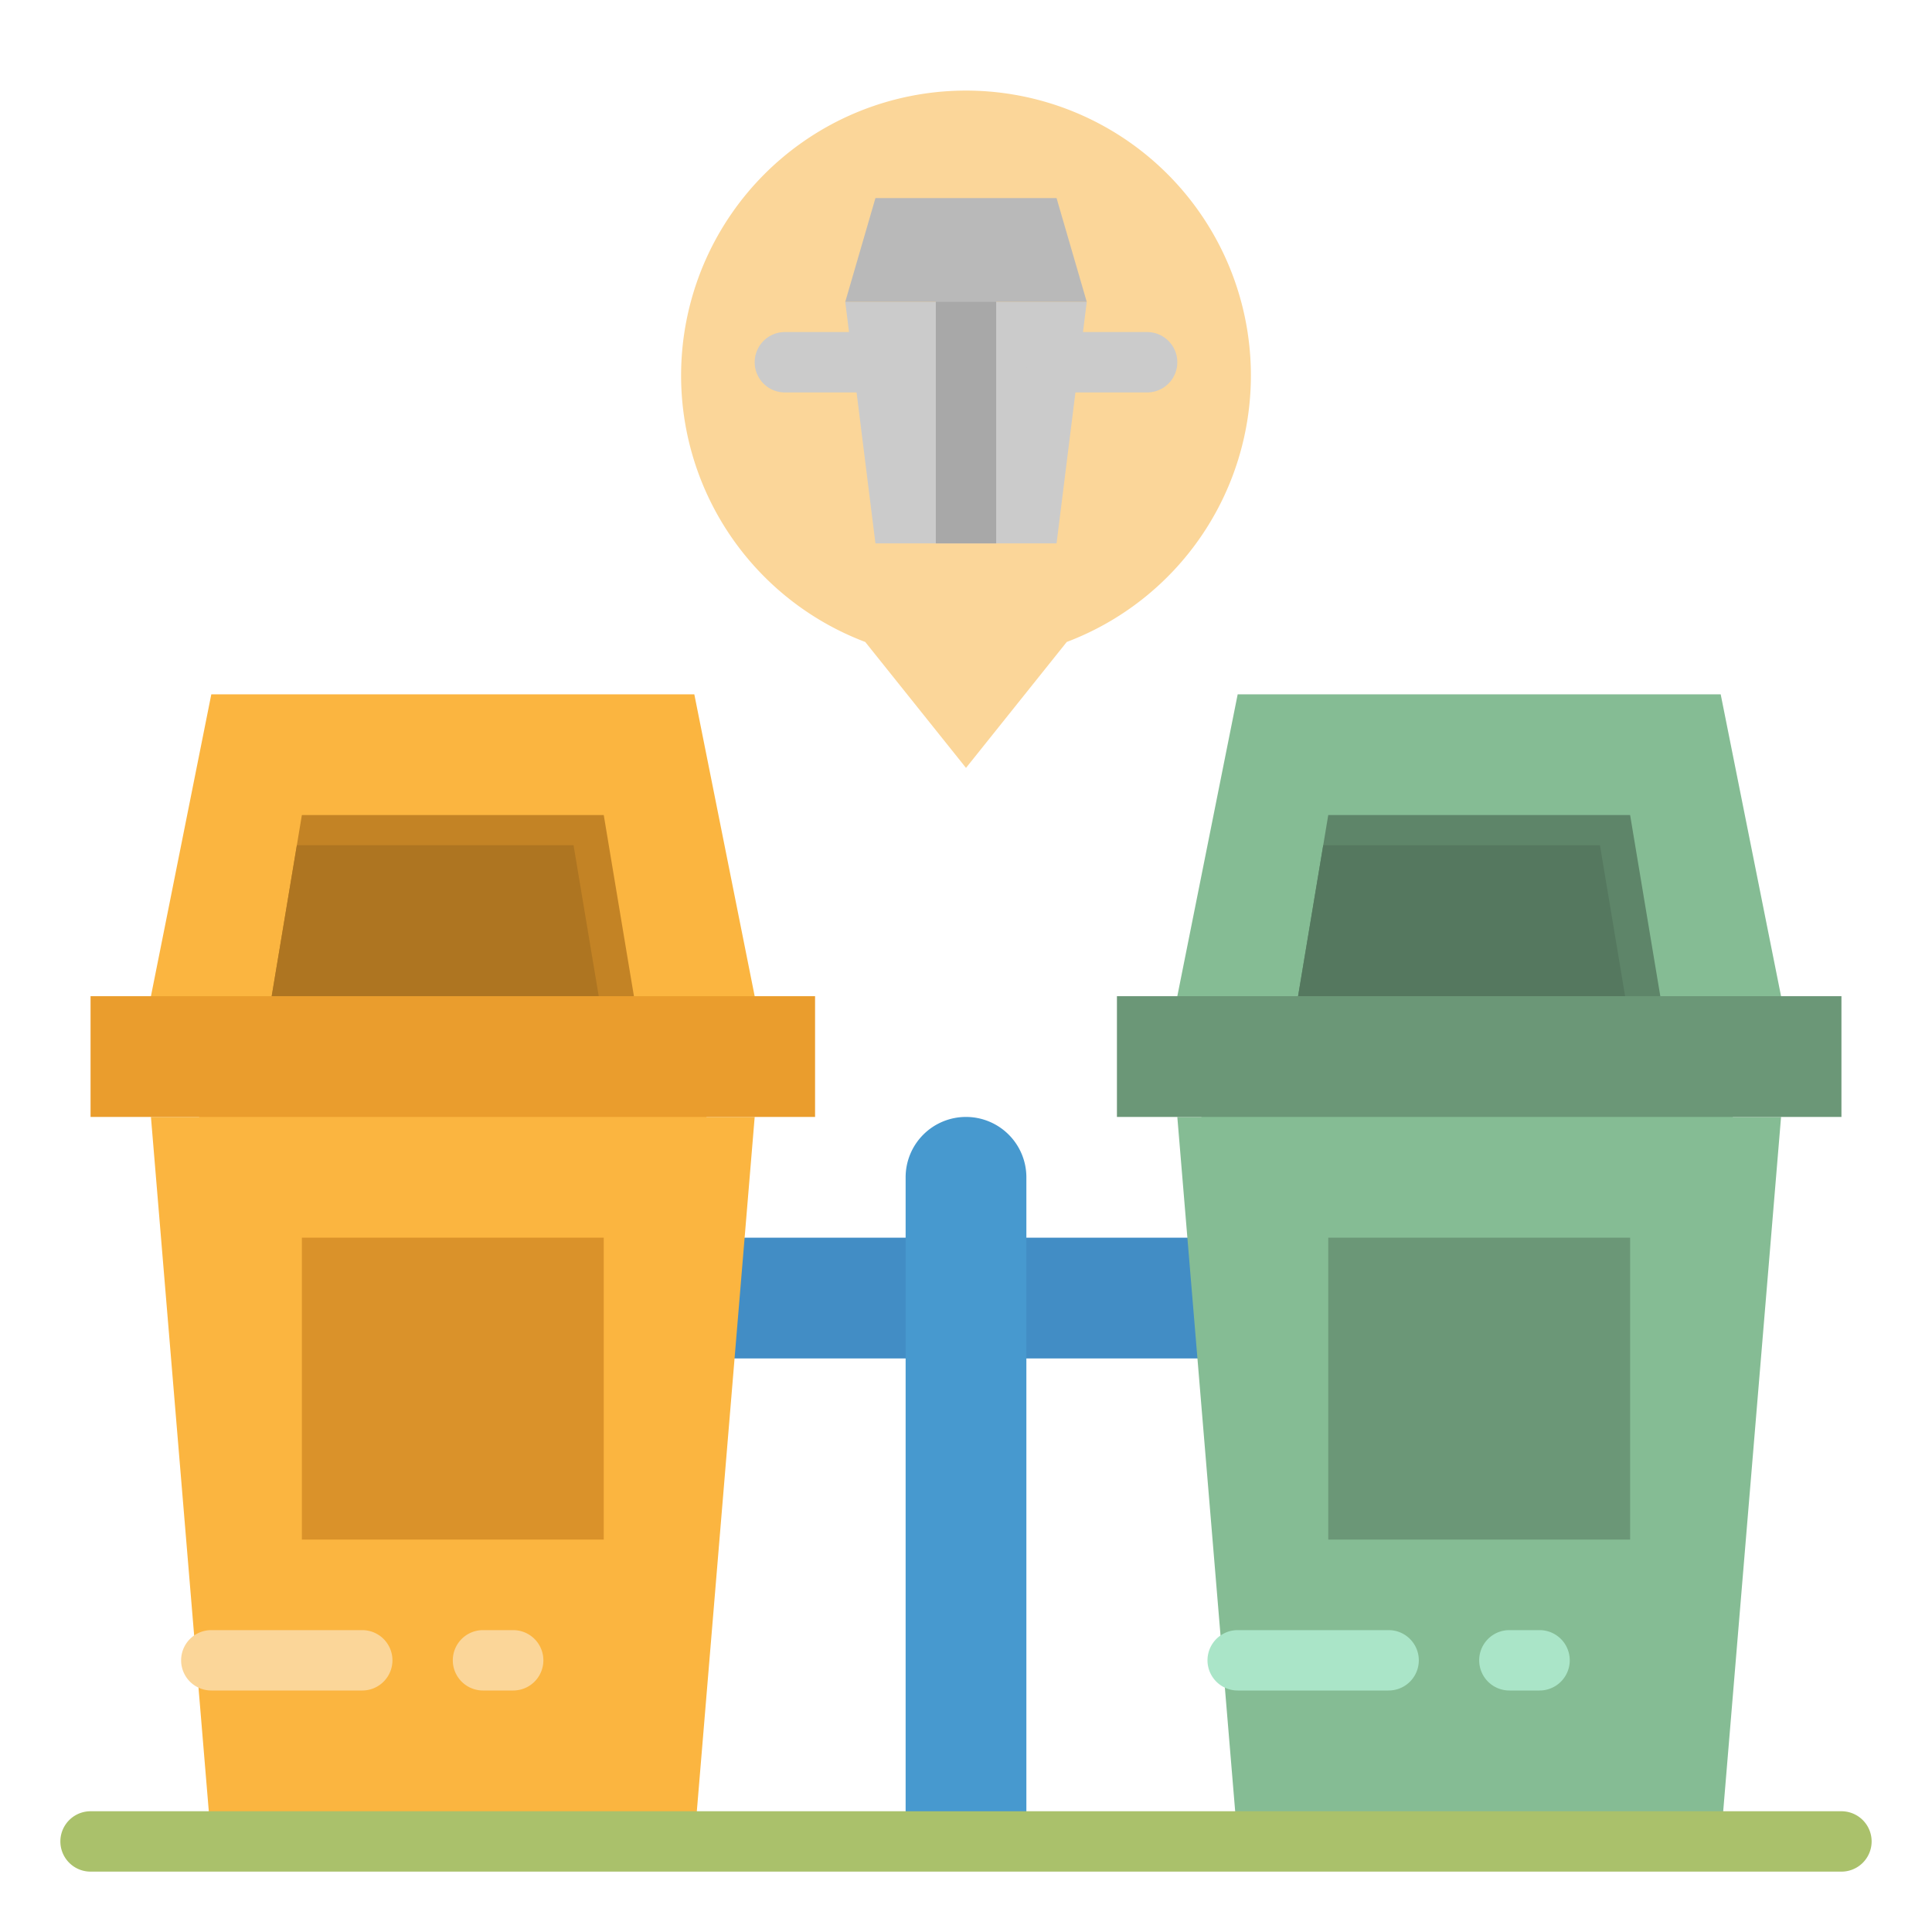 <svg height="512" viewBox="0 0 512 512" width="512" xmlns="http://www.w3.org/2000/svg"><path d="m184 328h144v32h-144z" fill="#428dc5"/><path d="m200 264-16-80h-128l-16 80 12.8 32h-12.8l16 192h128l16-192h-12.8z" fill="#fbb540"/><path d="m472 264-16-80h-128l-16 80 6.4 32h-6.4l16 192h128l16-192h-12.8z" fill="#85bc94"/><path d="m440 264-8 8h-80l-8-8 6.67-40 1.33-8h80z" fill="#5e8569"/><path d="m430.67 264h-86.67l6.67-40h73.33z" fill="#55785f"/><path d="m352 328h80v80h-80z" fill="#6b9777"/><path d="m368 448h-40a8 8 0 0 1 0-16h40a8 8 0 0 1 0 16z" fill="#aae5c8"/><path d="m408 448h-8a8 8 0 0 1 0-16h8a8 8 0 0 1 0 16z" fill="#aae5c8"/><path d="m168 264-8 8h-80l-8-8 6.67-40 1.33-8h80z" fill="#c38325"/><path d="m158.67 264h-86.67l6.67-40h73.33z" fill="#ae7521"/><path d="m80 328h80v80h-80z" fill="#da922a"/><path d="m256 296a16 16 0 0 1 16 16v176a0 0 0 0 1 0 0h-32a0 0 0 0 1 0 0v-176a16 16 0 0 1 16-16z" fill="#4799cf"/><path d="m488 496h-464a8 8 0 0 1 0-16h464a8 8 0 0 1 0 16z" fill="#aac16b"/><g fill="#fbd699"><path d="m96 448h-40a8 8 0 0 1 0-16h40a8 8 0 0 1 0 16z"/><path d="m136 448h-8a8 8 0 0 1 0-16h8a8 8 0 0 1 0 16z"/><path d="m331.5 99.5a75.5 75.5 0 1 0 -102.2 70.627l10.7 13.373 16 20 26.7-33.373a75.516 75.516 0 0 0 48.8-70.627z"/></g><path d="m288 80-8 64h-48l-8-64z" fill="#cbcbcb"/><path d="m232 104h-24a8 8 0 0 1 0-16h24a8 8 0 0 1 0 16z" fill="#cbcbcb"/><path d="m304 104h-24a8 8 0 0 1 0-16h24a8 8 0 0 1 0 16z" fill="#cbcbcb"/><path d="m264 72v72h-16v-72a8 8 0 0 1 16 0z" fill="#a8a8a8"/><path d="m224 80 8-27.5h48l8 27.5z" fill="#b9b9b9"/><path d="m24 264h192v32h-192z" fill="#ea9d2d"/><path d="m296 264h192v32h-192z" fill="#6b9777"/></svg>
